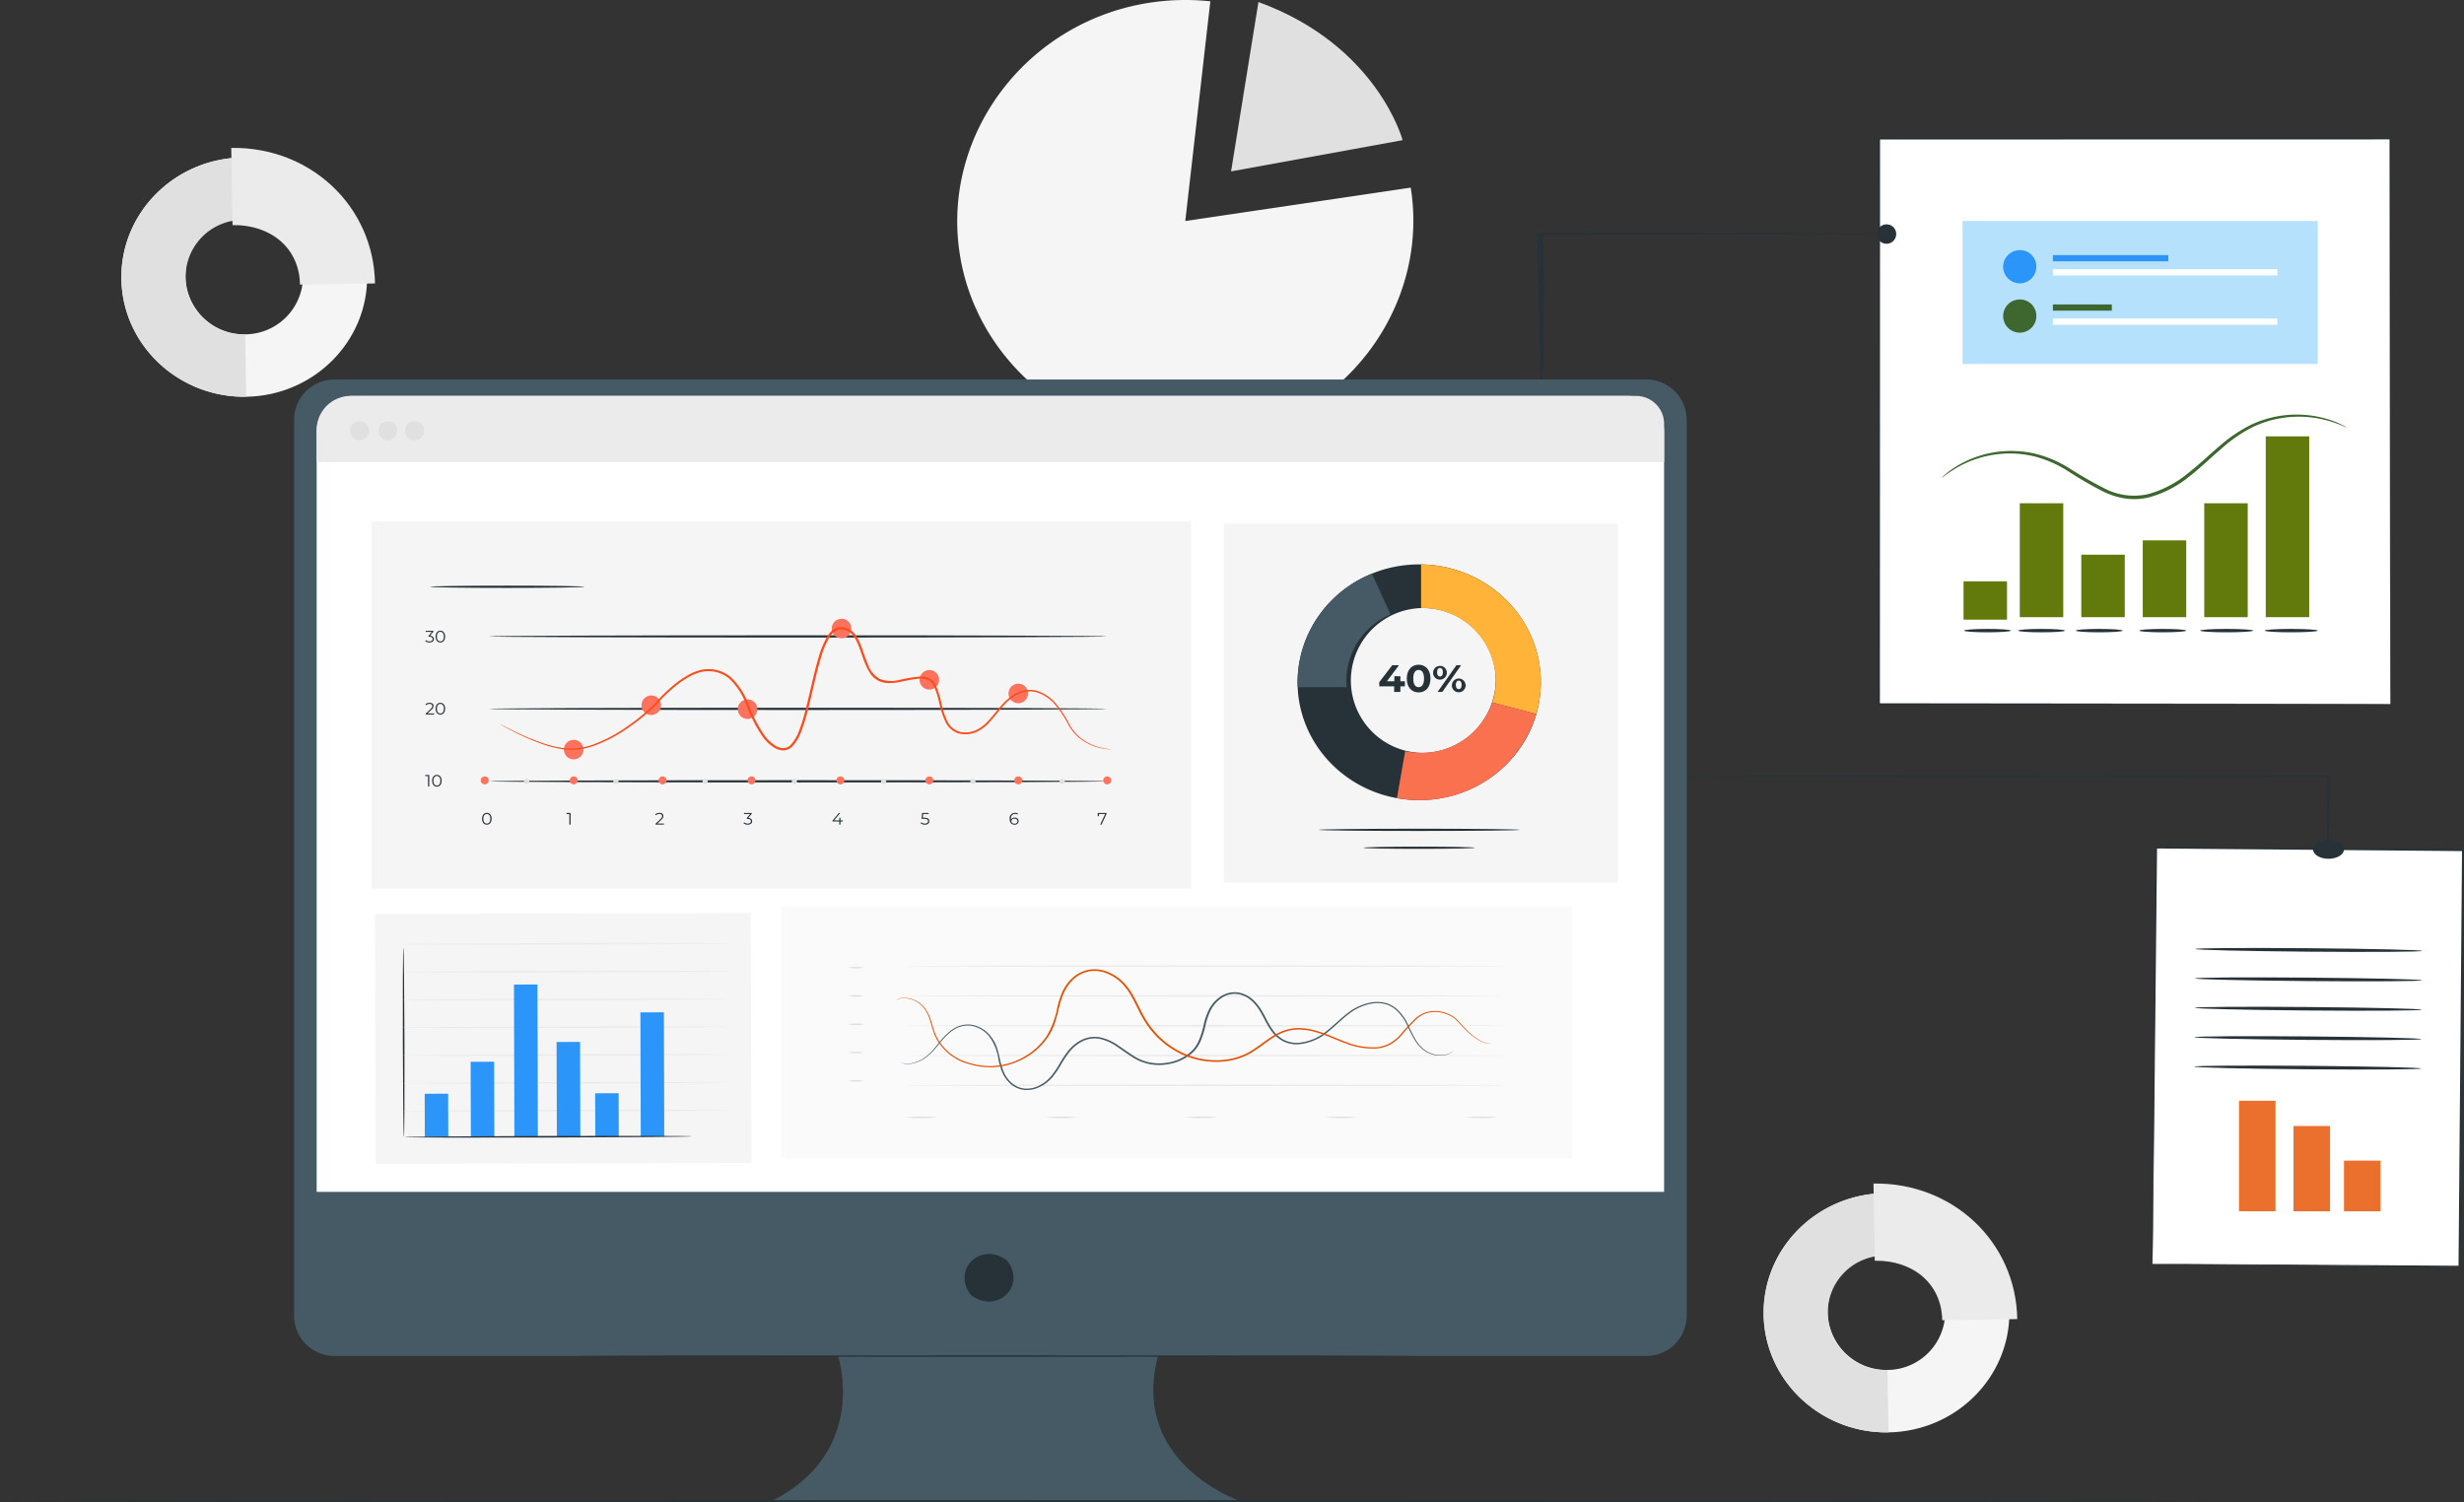 <svg id="Grupo_882329" data-name="Grupo 882329" xmlns="http://www.w3.org/2000/svg" xmlns:xlink="http://www.w3.org/1999/xlink" width="505" height="307.844" viewBox="0 0 505 307.844">
  <rect x="0" y="0" width="505" height="307.844" fill="#333333" stroke="none"/>
  <defs>
    <clipPath id="clip-path">
      <rect id="Rectángulo_330433" data-name="Rectángulo 330433" width="505" height="307.844" fill="none"/>
    </clipPath>
    <clipPath id="clip-path-5">
      <rect id="Rectángulo_330429" data-name="Rectángulo 330429" width="28.551" height="20.021" fill="#eb6f2d"/>
    </clipPath>
  </defs>
  <g id="Grupo_882328" data-name="Grupo 882328" clip-path="url(#clip-path)">
    <g id="Grupo_882318" data-name="Grupo 882318">
      <g id="Grupo_882317" data-name="Grupo 882317" clip-path="url(#clip-path)">
        <path id="Trazado_637886" data-name="Trazado 637886" d="M300.335,45.3l46.208-6.843c3.873,24.566-13.8,47.869-39.147,51.622S258,76.708,254.127,52.142,267.926,4.273,293.275.52A48.241,48.241,0,0,1,305.468.274Z" transform="translate(-57.409 0)" fill="#f5f5f5"/>
        <path id="Trazado_637887" data-name="Trazado 637887" d="M331.751.556l-5.61,34.712,35.16-6.4S356.131,9.416,331.751.556" transform="translate(-73.832 -0.139)" fill="#e0e0e0"/>
        <path id="Trazado_637888" data-name="Trazado 637888" d="M32.158,67.969c-.223-13.518,10.893-24.692,24.778-24.91S82.3,53.663,82.522,67.181,71.63,91.874,57.745,92.091s-25.363-10.6-25.587-24.122m37.223-.582A12.046,12.046,0,1,0,57.534,79.3,11.912,11.912,0,0,0,69.381,67.387" transform="translate(-7.279 -10.777)" fill="#f5f5f5"/>
        <path id="Trazado_637889" data-name="Trazado 637889" d="M32.159,67.971c-.223-13.518,10.892-24.693,24.777-24.91l.211,12.794A11.728,11.728,0,1,0,57.535,79.3l.21,12.794c-13.885.217-25.363-10.6-25.586-24.122" transform="translate(-7.279 -10.778)" fill="#e0e0e0"/>
        <path id="Trazado_637890" data-name="Trazado 637890" d="M61.265,40.435c16.244-.254,29.2,11.964,29.465,27.779l-15.375.24c-.125-7.562-6.062-12.323-13.829-12.2Z" transform="translate(-13.869 -10.12)" fill="#ebebeb"/>
        <path id="Trazado_637891" data-name="Trazado 637891" d="M467.228,351.1c-.223-13.518,10.893-24.691,24.777-24.909s25.364,10.6,25.587,24.122S506.7,375,492.815,375.218s-25.363-10.6-25.587-24.122m37.223-.582A12.046,12.046,0,1,0,492.6,362.425a11.911,11.911,0,0,0,11.847-11.911" transform="translate(-105.771 -81.642)" fill="#f5f5f5"/>
        <path id="Trazado_637892" data-name="Trazado 637892" d="M467.229,351.1c-.223-13.518,10.892-24.693,24.777-24.91l.211,12.794a11.728,11.728,0,1,0,.387,23.444l.21,12.794c-13.885.217-25.363-10.6-25.586-24.122" transform="translate(-105.771 -81.643)" fill="#e0e0e0"/>
        <path id="Trazado_637893" data-name="Trazado 637893" d="M496.335,323.562c16.244-.254,29.2,11.964,29.465,27.779l-15.375.24c-.125-7.562-6.062-12.323-13.829-12.2Z" transform="translate(-112.361 -80.985)" fill="#ebebeb"/>
      </g>
    </g>
    <rect id="Rectángulo_330406" data-name="Rectángulo 330406" width="104.792" height="115.899" transform="translate(385.117 28.401)" fill="#fff"/>
    <g id="Grupo_882320" data-name="Grupo 882320">
      <g id="Grupo_882319" data-name="Grupo 882319" clip-path="url(#clip-path)">
        <path id="Trazado_637894" data-name="Trazado 637894" d="M602.547,153.719s-.006-.189-.01-.551-.005-.9-.01-1.61c0-1.422-.011-3.521-.02-6.256-.01-5.471-.026-13.479-.045-23.647-.022-20.321-.051-49.274-.087-83.834l.172.166-104.781.022h-.011l.2-.188c-.012,42.729-.022,82.576-.03,115.9l-.166-.16,76.007.082,21.251.041,5.6.018c1.269.006,1.932.018,1.932.018s-.639.012-1.9.018l-5.569.018-21.214.041-76.112.082h-.165v-.16c-.009-33.322-.019-73.169-.03-115.9v-.19h.206l104.781.022h.173v.167c-.036,34.6-.066,63.6-.087,83.941-.019,10.152-.035,18.147-.045,23.61-.009,2.72-.016,4.808-.021,6.223q-.006,1.048-.009,1.592c0,.356-.01.532-.01.532" transform="translate(-112.638 -9.419)" fill="#263238"/>
        <path id="Trazado_637895" data-name="Trazado 637895" d="M597.357,115.947c-.034.07-1.16-.562-3.369-1.241a22.322,22.322,0,0,0-9.664-.694A21.619,21.619,0,0,0,577.95,116a30.044,30.044,0,0,0-6.267,4.369c-2.055,1.757-4.095,3.752-6.447,5.6A22.469,22.469,0,0,1,557,130.279a12.85,12.85,0,0,1-4.8.281,15.962,15.962,0,0,1-4.452-1.332,78.461,78.461,0,0,1-7.458-4.3,23.663,23.663,0,0,0-7.015-3.049,21.5,21.5,0,0,0-6.672-.495,21.961,21.961,0,0,0-9.211,2.907c-1.976,1.17-2.908,2.051-2.961,1.989a4.579,4.579,0,0,1,.669-.638,16.018,16.018,0,0,1,2.144-1.58,21.427,21.427,0,0,1,9.311-3.165,21.684,21.684,0,0,1,6.86.424,24.024,24.024,0,0,1,7.22,3.061,80.3,80.3,0,0,0,7.409,4.227,13.054,13.054,0,0,0,8.787,1,21.946,21.946,0,0,0,7.966-4.174c2.316-1.8,4.366-3.786,6.45-5.546a30.185,30.185,0,0,1,6.436-4.4,21.957,21.957,0,0,1,16.392-1.032,17.314,17.314,0,0,1,2.475,1.032,4.767,4.767,0,0,1,.808.464" transform="translate(-116.457 -28.367)" fill="#3d672f"/>
        <rect id="Rectángulo_330407" data-name="Rectángulo 330407" width="8.909" height="23.35" transform="translate(413.961 103.147)" fill="#617a0b"/>
        <rect id="Rectángulo_330408" data-name="Rectángulo 330408" width="8.909" height="23.35" transform="translate(451.764 103.147)" fill="#617a0b"/>
        <rect id="Rectángulo_330409" data-name="Rectángulo 330409" width="8.909" height="37.062" transform="translate(464.366 89.435)" fill="#617a0b"/>
        <rect id="Rectángulo_330410" data-name="Rectángulo 330410" width="8.909" height="7.858" transform="translate(402.431 119.146)" fill="#617a0b"/>
        <rect id="Rectángulo_330411" data-name="Rectángulo 330411" width="8.909" height="12.806" transform="translate(426.562 113.691)" fill="#617a0b"/>
        <rect id="Rectángulo_330412" data-name="Rectángulo 330412" width="8.909" height="15.745" transform="translate(439.164 110.752)" fill="#617a0b"/>
        <path id="Trazado_637896" data-name="Trazado 637896" d="M544.259,172.284c0,.191-2.155.347-4.813.347s-4.813-.156-4.813-.347,2.155-.347,4.813-.347,4.813.155,4.813.347" transform="translate(-121.031 -43.035)" fill="#263238"/>
        <path id="Trazado_637897" data-name="Trazado 637897" d="M529.929,172.284c0,.191-2.155.347-4.813.347s-4.813-.156-4.813-.347,2.154-.347,4.813-.347,4.813.155,4.813.347" transform="translate(-117.786 -43.035)" fill="#263238"/>
        <path id="Trazado_637898" data-name="Trazado 637898" d="M610.853,172.284c0,.191-2.436.347-5.441.347s-5.441-.156-5.441-.347,2.435-.347,5.441-.347,5.441.155,5.441.347" transform="translate(-135.822 -43.035)" fill="#263238"/>
        <path id="Trazado_637899" data-name="Trazado 637899" d="M593.745,172.284c0,.191-2.436.347-5.441.347s-5.442-.156-5.442-.347,2.436-.347,5.442-.347,5.441.155,5.441.347" transform="translate(-131.949 -43.035)" fill="#263238"/>
        <path id="Trazado_637900" data-name="Trazado 637900" d="M576.373,172.284c0,.192-2.155.348-4.813.348s-4.813-.156-4.813-.348,2.154-.347,4.813-.347,4.813.156,4.813.347" transform="translate(-128.301 -43.035)" fill="#263238"/>
        <path id="Trazado_637901" data-name="Trazado 637901" d="M559.543,172.284c0,.192-2.155.348-4.813.348s-4.813-.156-4.813-.348,2.155-.347,4.813-.347,4.813.156,4.813.347" transform="translate(-124.49 -43.035)" fill="#263238"/>
        <path id="Trazado_638002" data-name="Trazado 638002" d="M0,0H72.808V29.3H0Z" transform="translate(402.222 45.297)" fill="#b6e1fd"/>
        <path id="Trazado_637902" data-name="Trazado 637902" d="M537.488,71.676a3.4,3.4,0,1,1-3.394-3.289,3.343,3.343,0,0,1,3.394,3.289" transform="translate(-120.14 -17.117)" fill="#2b95f9"/>
        <rect id="Rectángulo_330414" data-name="Rectángulo 330414" width="23.65" height="1.272" transform="translate(420.742 52.287)" fill="#2b95f9"/>
        <rect id="Rectángulo_330415" data-name="Rectángulo 330415" width="46.007" height="1.272" transform="translate(420.742 55.179)" fill="#fff"/>
        <path id="Trazado_637903" data-name="Trazado 637903" d="M537.488,85.164a3.4,3.4,0,1,1-3.394-3.289,3.342,3.342,0,0,1,3.394,3.289" transform="translate(-120.14 -20.493)" fill="#3d672f"/>
        <rect id="Rectángulo_330416" data-name="Rectángulo 330416" width="12.077" height="1.272" transform="translate(420.742 62.399)" fill="#3d672f"/>
        <rect id="Rectángulo_330417" data-name="Rectángulo 330417" width="46.007" height="1.272" transform="translate(420.742 65.291)" fill="#fff"/>
        <rect id="Rectángulo_330418" data-name="Rectángulo 330418" width="85.363" height="62.918" transform="matrix(0.009, -1, 1, 0.009, 441.147, 259.059)" fill="#fff"/>
        <path id="Trazado_637904" data-name="Trazado 637904" d="M570.236,316.995s-.006-.13-.007-.394,0-.668,0-1.184c0-1.058.011-2.609.019-4.625.025-4.063.06-9.992.106-17.492.111-15.053.269-36.4.456-61.65l0-.177h.183l62.886.506h.007l.2,0,0,.2c-.3,31.955-.572,61.513-.794,85.343v.159h-.164l-45.821-.465-12.648-.145-3.3-.046c-.744-.012-1.118-.026-1.118-.026s.4-.008,1.154-.008l3.335.01,12.686.065,45.72.3-.165.157c.2-23.831.45-53.389.719-85.344l.2.2h-.008l-62.885-.541.184-.176c-.26,25.2-.48,46.509-.636,61.532-.087,7.517-.157,13.459-.2,17.532-.028,2.031-.049,3.594-.063,4.66-.009.524-.016.924-.021,1.2s-.015.415-.015.415" transform="translate(-129.089 -57.937)" fill="#263238"/>
        <path id="Trazado_637905" data-name="Trazado 637905" d="M581.588,259.374c0-.2,10.417-.269,23.26-.162s23.257.352,23.256.549-10.414.269-23.262.162-23.255-.352-23.253-.549" transform="translate(-131.66 -64.867)" fill="#263238"/>
        <path id="Trazado_637906" data-name="Trazado 637906" d="M581.519,267.413c0-.2,10.417-.269,23.26-.162s23.257.352,23.256.549-10.414.269-23.262.162-23.255-.352-23.254-.549" transform="translate(-131.645 -66.879)" fill="#263238"/>
        <path id="Trazado_637907" data-name="Trazado 637907" d="M581.45,275.451c0-.2,10.417-.269,23.26-.162s23.257.353,23.256.549-10.414.269-23.262.162-23.255-.352-23.253-.549" transform="translate(-131.629 -68.891)" fill="#263238"/>
        <path id="Trazado_637908" data-name="Trazado 637908" d="M581.381,283.489c0-.2,10.417-.269,23.26-.162s23.257.352,23.256.549-10.414.269-23.262.162-23.255-.352-23.254-.549" transform="translate(-131.613 -70.903)" fill="#263238"/>
        <path id="Trazado_637909" data-name="Trazado 637909" d="M581.312,291.528c0-.2,10.417-.269,23.26-.162s23.257.353,23.256.55-10.415.268-23.262.161-23.255-.352-23.253-.549" transform="translate(-131.598 -72.915)" fill="#263238"/>
        <rect id="Rectángulo_330419" data-name="Rectángulo 330419" width="7.485" height="22.655" transform="translate(458.883 225.609)" fill="#eb6f2d"/>
        <rect id="Rectángulo_330420" data-name="Rectángulo 330420" width="7.485" height="17.48" transform="translate(470.059 230.784)" fill="#eb6f2d"/>
        <rect id="Rectángulo_330421" data-name="Rectángulo 330421" width="7.485" height="10.38" transform="translate(480.406 237.884)" fill="#eb6f2d"/>
        <path id="Trazado_637910" data-name="Trazado 637910" d="M440.5,212.192a3.515,3.515,0,0,1,.432-.02l1.266-.02,4.871-.036,17.913-.062,59.1-.057,52.811.044h.313l0,.151c-.057,4.569-.1,8.3-.136,10.923-.036,1.273-.063,2.276-.084,2.991-.018.323-.033.58-.045.78-.015.176-.03.267-.046.267s-.031-.091-.046-.267c-.012-.2-.026-.457-.045-.78-.02-.714-.048-1.718-.084-2.991-.032-2.622-.079-6.354-.136-10.923l.31.151-52.811.044-59.1-.057-17.913-.062-4.871-.037-1.266-.019a3.521,3.521,0,0,1-.432-.02" transform="translate(-99.721 -53.062)" fill="#263238"/>
        <path id="Trazado_637911" data-name="Trazado 637911" d="M478.824,63.846c0,.012-.482.025-1.4.036l-4.041.034-15,.058-50.6.065.576-.195c.035,1.267.071,2.6.108,3.952.189,7.67.222,14.614.108,19.64-.066,2.514-.162,4.547-.307,5.953a13.648,13.648,0,0,1-.248,1.619c-.118.37-.2.562-.238.56,0,0,.085-3.1-.032-8.131-.115-5.062-.273-11.986-.448-19.637-.033-1.353-.066-2.684-.1-3.951l0-.2h.581l50.6.065,15,.058,4.041.034c.921.012,1.4.024,1.4.036" transform="translate(-92.184 -15.932)" fill="#263238"/>
        <path id="Trazado_637912" data-name="Trazado 637912" d="M501.185,63.268a1.986,1.986,0,1,1-1.986-1.924,1.956,1.956,0,0,1,1.986,1.924" transform="translate(-112.56 -15.354)" fill="#263238"/>
        <path id="Trazado_637913" data-name="Trazado 637913" d="M619.128,231.57c0,1.063-1.42,1.924-3.172,1.924s-3.172-.861-3.172-1.924,1.42-1.924,3.172-1.924,3.172.861,3.172,1.924" transform="translate(-138.722 -57.479)" fill="#263238"/>
      </g>
    </g>
    <g id="Grupo_882325" data-name="Grupo 882325">
      <g id="Grupo_882324" data-name="Grupo 882324" clip-path="url(#clip-path)">
        <path id="Trazado_637914" data-name="Trazado 637914" d="M354.937,103.755H86.3a8.258,8.258,0,0,0-8.385,8.126V295.76a8.259,8.259,0,0,0,8.385,8.127H189.4s6.559,19.654-13.773,29.823h96.407s-22.955-7.626-17.053-29.823h99.955a8.259,8.259,0,0,0,8.385-8.126V111.881a8.259,8.259,0,0,0-8.386-8.126" transform="translate(-17.638 -25.969)" fill="#455a64"/>
        <path id="Trazado_637915" data-name="Trazado 637915" d="M264.413,344.39c3.655,5.061-2.065,10.6-7.289,7.063a1.819,1.819,0,0,1-.449-.436c-3.645-5.061,2.068-10.6,7.288-7.063a1.809,1.809,0,0,1,.449.436" transform="translate(-57.846 -85.811)" fill="#263238"/>
        <path id="Trazado_637916" data-name="Trazado 637916" d="M360.051,271.373H83.893V115.519a7.388,7.388,0,0,1,7.5-7.27H352.549a7.389,7.389,0,0,1,7.5,7.27Z" transform="translate(-18.992 -27.094)" fill="#fff"/>
        <path id="Trazado_637917" data-name="Trazado 637917" d="M360.051,121.8H83.893v-6.692a6.974,6.974,0,0,1,7.081-6.862H354.237a5.726,5.726,0,0,1,5.815,5.634Z" transform="translate(-18.992 -27.094)" fill="#ebebeb"/>
        <path id="Trazado_637918" data-name="Trazado 637918" d="M96.633,117.04a1.941,1.941,0,1,1-1.94-1.88,1.911,1.911,0,0,1,1.94,1.88" transform="translate(-20.997 -28.824)" fill="#e0e0e0"/>
        <path id="Trazado_637919" data-name="Trazado 637919" d="M104.109,117.04a1.941,1.941,0,1,1-1.94-1.88,1.911,1.911,0,0,1,1.94,1.88" transform="translate(-22.69 -28.824)" fill="#e0e0e0"/>
        <path id="Trazado_637920" data-name="Trazado 637920" d="M111.217,117.04a1.941,1.941,0,1,1-1.94-1.88,1.911,1.911,0,0,1,1.94,1.88" transform="translate(-24.299 -28.824)" fill="#e0e0e0"/>
        <path id="Trazado_637921" data-name="Trazado 637921" d="M323.952,370.686c0,.086-38.228.156-85.373.156-47.161,0-85.38-.07-85.38-.156s38.219-.156,85.38-.156c47.145,0,85.373.07,85.373.156" transform="translate(-34.681 -92.742)" fill="#263238"/>
        <path id="Trazado_637922" data-name="Trazado 637922" d="M176.363,249.576l-77.011.215.152,51.241,63.843-.178L172,300.83l4.511-.013Z" transform="translate(-22.491 -62.468)" fill="#f5f5f5"/>
        <path id="Trazado_637923" data-name="Trazado 637923" d="M106.942,297.917c-.093,0-.194-8.692-.226-19.412s.018-19.414.111-19.414.194,8.69.226,19.414-.018,19.413-.111,19.413" transform="translate(-24.156 -64.849)" fill="#263238"/>
        <path id="Trazado_637924" data-name="Trazado 637924" d="M173.748,303.467c0,.09-15.019.2-33.543.256s-33.546.021-33.546-.069,15.016-.205,33.546-.257,33.543-.02,33.543.07" transform="translate(-24.146 -75.933)" fill="#ebebeb"/>
        <path id="Trazado_637925" data-name="Trazado 637925" d="M173.726,295.869c0,.09-15.019.2-33.543.256s-33.546.021-33.546-.069,15.016-.205,33.546-.257,33.543-.02,33.543.07" transform="translate(-24.141 -74.031)" fill="#ebebeb"/>
        <path id="Trazado_637926" data-name="Trazado 637926" d="M173.7,288.271c0,.09-15.019.205-33.543.257s-33.546.02-33.546-.07,15.016-.205,33.546-.257,33.543-.02,33.543.07" transform="translate(-24.136 -72.129)" fill="#ebebeb"/>
        <path id="Trazado_637927" data-name="Trazado 637927" d="M173.682,280.673c0,.09-15.019.205-33.543.256s-33.546.021-33.546-.069,15.016-.205,33.546-.257,33.543-.02,33.543.07" transform="translate(-24.131 -70.228)" fill="#ebebeb"/>
        <path id="Trazado_637928" data-name="Trazado 637928" d="M173.66,273.075c0,.09-15.019.205-33.543.257s-33.546.02-33.546-.07,15.016-.205,33.546-.257,33.543-.02,33.543.07" transform="translate(-24.126 -68.326)" fill="#ebebeb"/>
        <path id="Trazado_637929" data-name="Trazado 637929" d="M173.638,265.477c0,.09-15.019.2-33.543.256s-33.546.021-33.546-.069,15.016-.205,33.546-.257,33.543-.02,33.543.07" transform="translate(-24.121 -66.424)" fill="#ebebeb"/>
        <path id="Trazado_637930" data-name="Trazado 637930" d="M173.616,257.879c0,.09-15.019.2-33.543.256s-33.546.021-33.546-.069,15.016-.205,33.546-.257,33.543-.02,33.543.07" transform="translate(-24.116 -64.522)" fill="#ebebeb"/>
        <rect id="Rectángulo_330423" data-name="Rectángulo 330423" width="4.811" height="8.878" transform="translate(87.041 224.18) rotate(-0.166)" fill="#2b95f9"/>
        <rect id="Rectángulo_330424" data-name="Rectángulo 330424" width="4.811" height="8.878" transform="translate(121.98 224.082) rotate(-0.166)" fill="#2b95f9"/>
        <rect id="Rectángulo_330425" data-name="Rectángulo 330425" width="4.811" height="15.406" transform="translate(96.458 217.625) rotate(-0.166)" fill="#2b95f9"/>
        <rect id="Rectángulo_330426" data-name="Rectángulo 330426" width="4.812" height="19.414" transform="translate(114.073 213.568) rotate(-0.166)" fill="#2b95f9"/>
        <rect id="Rectángulo_330427" data-name="Rectángulo 330427" width="4.813" height="31.209" transform="translate(105.336 201.797) rotate(-0.166)" fill="#2b95f9"/>
        <rect id="Rectángulo_330428" data-name="Rectángulo 330428" width="4.813" height="25.437" transform="translate(131.253 207.497) rotate(-0.166)" fill="#2b95f9"/>
        <path id="Trazado_637931" data-name="Trazado 637931" d="M166.133,310.627c0,.09-13.2.2-29.483.245s-29.486.01-29.486-.081,13.2-.2,29.486-.245,29.484-.009,29.484.081" transform="translate(-24.26 -77.723)" fill="#263238"/>
        <path id="Trazado_637932" data-name="Trazado 637932" d="M98.445,142.53v75.25h167.97V142.53Z" transform="translate(-22.286 -35.674)" fill="#f5f5f5"/>
        <path id="Trazado_637933" data-name="Trazado 637933" d="M113.477,211.861v2.376h-.253v-2.158h-.578v-.217Z" transform="translate(-25.501 -53.028)" fill="#263238"/>
        <path id="Trazado_637934" data-name="Trazado 637934" d="M114.479,213.044c0-.757.41-1.209.977-1.209s.981.451.981,1.209-.414,1.208-.981,1.208-.977-.451-.977-1.208m1.7,0c0-.635-.294-.984-.722-.984s-.722.349-.722.984.3.984.722.984.722-.349.722-.984" transform="translate(-25.916 -53.021)" fill="#263238"/>
        <path id="Trazado_637935" data-name="Trazado 637935" d="M114.481,194.309v.217h-1.72v-.173l1.019-.968c.277-.264.33-.424.33-.586,0-.275-.2-.445-.575-.445a.847.847,0,0,0-.668.265l-.179-.15a1.119,1.119,0,0,1,.868-.34c.5,0,.812.246.812.642a.968.968,0,0,1-.4.744l-.833.793Z" transform="translate(-25.51 -48.089)" fill="#263238"/>
        <path id="Trazado_637936" data-name="Trazado 637936" d="M115.4,193.34c0-.757.41-1.209.977-1.209s.981.451.981,1.209-.414,1.209-.981,1.209-.977-.452-.977-1.209m1.7,0c0-.635-.294-.984-.722-.984s-.721.349-.721.984.295.984.721.984.722-.35.722-.984" transform="translate(-26.124 -48.089)" fill="#263238"/>
        <path id="Trazado_637937" data-name="Trazado 637937" d="M114.419,174.147c0,.4-.3.7-.89.7a1.3,1.3,0,0,1-.883-.305l.123-.193a1.091,1.091,0,0,0,.76.274c.406,0,.631-.183.631-.478s-.207-.472-.662-.472h-.176v-.18l.68-.825h-1.254v-.217h1.577v.173l-.694.845c.526.027.788.3.788.675" transform="translate(-25.501 -43.164)" fill="#263238"/>
        <path id="Trazado_637938" data-name="Trazado 637938" d="M115.4,173.635c0-.756.41-1.209.977-1.209s.981.452.981,1.209-.414,1.209-.981,1.209-.977-.451-.977-1.209m1.7,0c0-.635-.294-.984-.722-.984s-.721.349-.721.984.295.984.721.984.722-.349.722-.984" transform="translate(-26.124 -43.157)" fill="#263238"/>
        <path id="Trazado_637939" data-name="Trazado 637939" d="M127.709,223.441c0-.756.41-1.209.977-1.209s.981.452.981,1.209-.414,1.208-.981,1.208-.977-.451-.977-1.208m1.7,0c0-.635-.294-.984-.722-.984s-.722.349-.722.984.3.984.722.984.722-.349.722-.984" transform="translate(-28.911 -55.624)" fill="#263238"/>
        <path id="Trazado_637940" data-name="Trazado 637940" d="M150.923,222.259v2.376h-.253v-2.158h-.578v-.217Z" transform="translate(-33.978 -55.63)" fill="#263238"/>
        <path id="Trazado_637941" data-name="Trazado 637941" d="M175.365,224.41v.217h-1.72v-.173l1.019-.968c.277-.264.33-.424.33-.586,0-.275-.2-.445-.575-.445a.842.842,0,0,0-.668.265l-.179-.15a1.12,1.12,0,0,1,.868-.34c.5,0,.813.244.813.642a.968.968,0,0,1-.4.744l-.833.794Z" transform="translate(-39.293 -55.623)" fill="#263238"/>
        <path id="Trazado_637942" data-name="Trazado 637942" d="M198.74,223.953c0,.4-.3.7-.89.7a1.3,1.3,0,0,1-.883-.305l.123-.193a1.091,1.091,0,0,0,.76.274c.407,0,.631-.183.631-.478s-.207-.472-.662-.472h-.176v-.18l.68-.825h-1.254v-.217h1.577v.173l-.694.845c.526.027.788.3.788.675" transform="translate(-44.59 -55.63)" fill="#263238"/>
        <path id="Trazado_637943" data-name="Trazado 637943" d="M222.672,224.01h-.49v.625h-.251v-.625h-1.383v-.176l1.3-1.576h.281l-1.254,1.535h1.064v-.55h.244v.55h.49Z" transform="translate(-49.928 -55.63)" fill="#263238"/>
        <path id="Trazado_637944" data-name="Trazado 637944" d="M245.671,223.935c0,.4-.291.72-.89.72a1.289,1.289,0,0,1-.88-.306l.123-.193a1.082,1.082,0,0,0,.754.275c.416,0,.637-.2.637-.485,0-.306-.2-.5-.82-.5h-.522l.127-1.192h1.341v.217h-1.121l-.084.757h.316c.738,0,1.019.282,1.019.7" transform="translate(-55.215 -55.63)" fill="#263238"/>
        <path id="Trazado_637945" data-name="Trazado 637945" d="M269.319,223.919a.755.755,0,0,1-.837.729c-.651,0-1-.438-1-1.188a1.081,1.081,0,0,1,1.12-1.229,1.159,1.159,0,0,1,.582.129l-.1.2a.878.878,0,0,0-.476-.112c-.528,0-.869.329-.869.975a1.839,1.839,0,0,0,.011.193.787.787,0,0,1,.749-.408.734.734,0,0,1,.827.713m-.249.007c0-.312-.238-.513-.617-.513a.562.562,0,0,0-.63.52c0,.262.224.51.648.51a.53.53,0,0,0,.6-.517" transform="translate(-60.552 -55.624)" fill="#263238"/>
        <path id="Trazado_637946" data-name="Trazado 637946" d="M292.624,222.259v.173l-1.026,2.2h-.274l1.01-2.158h-1.261v.445h-.249v-.662Z" transform="translate(-65.837 -55.63)" fill="#263238"/>
        <path id="Trazado_637947" data-name="Trazado 637947" d="M256.229,213.523c0,.127-28.376.231-63.373.231s-63.379-.1-63.379-.231,28.37-.231,63.379-.231,63.373.1,63.373.231" transform="translate(-29.311 -53.386)" fill="#263238"/>
        <path id="Trazado_637948" data-name="Trazado 637948" d="M256.229,193.717c0,.127-28.376.231-63.373.231s-63.379-.1-63.379-.231,28.37-.231,63.379-.231,63.373.1,63.373.231" transform="translate(-29.311 -48.429)" fill="#263238"/>
        <path id="Trazado_637949" data-name="Trazado 637949" d="M256.229,173.911c0,.127-28.376.231-63.373.231s-63.379-.1-63.379-.231,28.37-.231,63.379-.231,63.373.1,63.373.231" transform="translate(-29.311 -43.471)" fill="#263238"/>
        <path id="Trazado_637950" data-name="Trazado 637950" d="M129,213.047a.814.814,0,1,1-.814-.789.8.8,0,0,1,.814.789" transform="translate(-28.835 -53.127)" fill="#ff725e"/>
        <path id="Trazado_637951" data-name="Trazado 637951" d="M152.558,213.047a.814.814,0,1,1-.814-.789.8.8,0,0,1,.814.789" transform="translate(-34.168 -53.127)" fill="#ff725e"/>
        <path id="Trazado_637952" data-name="Trazado 637952" d="M176.114,213.047a.815.815,0,1,1-.814-.789.8.8,0,0,1,.814.789" transform="translate(-39.5 -53.127)" fill="#ff725e"/>
        <path id="Trazado_637953" data-name="Trazado 637953" d="M199.671,213.047a.814.814,0,1,1-.814-.789.8.8,0,0,1,.814.789" transform="translate(-44.833 -53.127)" fill="#ff725e"/>
        <path id="Trazado_637954" data-name="Trazado 637954" d="M223.227,213.047a.815.815,0,1,1-.814-.789.8.8,0,0,1,.814.789" transform="translate(-50.166 -53.127)" fill="#ff725e"/>
        <path id="Trazado_637955" data-name="Trazado 637955" d="M270.339,213.047a.815.815,0,1,1-.814-.789.8.8,0,0,1,.814.789" transform="translate(-60.831 -53.127)" fill="#ff725e"/>
        <path id="Trazado_637956" data-name="Trazado 637956" d="M246.784,213.047a.814.814,0,1,1-.814-.789.8.8,0,0,1,.814.789" transform="translate(-55.499 -53.127)" fill="#ff725e"/>
        <path id="Trazado_637957" data-name="Trazado 637957" d="M293.9,213.047a.814.814,0,1,1-.814-.789.8.8,0,0,1,.814.789" transform="translate(-66.164 -53.127)" fill="#ff725e"/>
        <path id="Trazado_637958" data-name="Trazado 637958" d="M139.9,213.427a.535.535,0,1,1-.535-.518.526.526,0,0,1,.535.518" transform="translate(-31.429 -53.29)" fill="#e0e0e0"/>
        <path id="Trazado_637959" data-name="Trazado 637959" d="M163.545,213.427a.535.535,0,1,1-.535-.518.526.526,0,0,1,.535.518" transform="translate(-36.781 -53.29)" fill="#e0e0e0"/>
        <path id="Trazado_637960" data-name="Trazado 637960" d="M187.19,213.427a.535.535,0,1,1-.535-.518.526.526,0,0,1,.535.518" transform="translate(-42.134 -53.29)" fill="#e0e0e0"/>
        <path id="Trazado_637961" data-name="Trazado 637961" d="M210.835,213.427a.535.535,0,1,1-.535-.518.526.526,0,0,1,.535.518" transform="translate(-47.487 -53.29)" fill="#e0e0e0"/>
        <path id="Trazado_637962" data-name="Trazado 637962" d="M234.48,213.427a.535.535,0,1,1-.535-.518.526.526,0,0,1,.535.518" transform="translate(-52.84 -53.29)" fill="#e0e0e0"/>
        <path id="Trazado_637963" data-name="Trazado 637963" d="M258.125,213.427a.535.535,0,1,1-.535-.518.526.526,0,0,1,.535.518" transform="translate(-58.193 -53.29)" fill="#e0e0e0"/>
        <path id="Trazado_637964" data-name="Trazado 637964" d="M281.77,213.427a.535.535,0,1,1-.535-.518.526.526,0,0,1,.535.518" transform="translate(-63.545 -53.29)" fill="#e0e0e0"/>
        <path id="Trazado_637965" data-name="Trazado 637965" d="M153.395,204.2a2,2,0,1,1-2-1.934,1.966,1.966,0,0,1,2,1.934" transform="translate(-33.822 -50.626)" fill="#ff725e"/>
        <path id="Trazado_637966" data-name="Trazado 637966" d="M173.947,192.07a2,2,0,1,1-2-1.935,1.966,1.966,0,0,1,2,1.935" transform="translate(-38.474 -47.59)" fill="#ff725e"/>
        <path id="Trazado_637967" data-name="Trazado 637967" d="M199.455,193.148a2,2,0,1,1-2-1.934,1.966,1.966,0,0,1,2,1.934" transform="translate(-44.249 -47.86)" fill="#ff725e"/>
        <path id="Trazado_637968" data-name="Trazado 637968" d="M224.359,171.1a2,2,0,1,1-2-1.934,1.967,1.967,0,0,1,2,1.934" transform="translate(-49.887 -42.342)" fill="#ff725e"/>
        <path id="Trazado_637969" data-name="Trazado 637969" d="M247.62,185.123a2,2,0,1,1-2-1.934,1.966,1.966,0,0,1,2,1.934" transform="translate(-55.152 -45.851)" fill="#ff725e"/>
        <path id="Trazado_637970" data-name="Trazado 637970" d="M271.177,188.856a2,2,0,1,1-2-1.934,1.966,1.966,0,0,1,2,1.934" transform="translate(-60.485 -46.786)" fill="#ff725e"/>
        <path id="Trazado_637971" data-name="Trazado 637971" d="M257.7,196.487a3.028,3.028,0,0,1-.468,0,9.967,9.967,0,0,1-1.362-.177,10.454,10.454,0,0,1-4.739-2.182,9.584,9.584,0,0,1-2.329-2.936,21.382,21.382,0,0,0-2.439-3.659,8.069,8.069,0,0,0-4.119-2.785,5.421,5.421,0,0,0-2.725.094,7.38,7.38,0,0,0-2.529,1.388c-1.552,1.257-2.7,3.044-4.2,4.665a8.3,8.3,0,0,1-2.736,2.062,5.677,5.677,0,0,1-3.6.287,4.465,4.465,0,0,1-2.738-2.437,16.521,16.521,0,0,1-1.181-3.526,19.871,19.871,0,0,0-1.086-3.579,2.837,2.837,0,0,0-1.167-1.355,3.9,3.9,0,0,0-1.841-.346,31.758,31.758,0,0,0-4.007.685,12.02,12.02,0,0,1-2.113.233,4.91,4.91,0,0,1-2.149-.4,4.357,4.357,0,0,1-1.707-1.384,10.274,10.274,0,0,1-1.044-1.88c-.578-1.307-.962-2.677-1.486-3.994a9.508,9.508,0,0,0-.964-1.871,3.492,3.492,0,0,0-1.581-1.277c-.166-.046-.33-.106-.5-.145l-.526-.047a1.955,1.955,0,0,0-.975.193,3.973,3.973,0,0,0-1.459,1.476,17.767,17.767,0,0,0-1.693,4.06c-.435,1.424-.8,2.883-1.153,4.354-.583,2.435-1.1,4.864-1.749,7.241a35.377,35.377,0,0,1-1.122,3.509,9.065,9.065,0,0,1-1.892,3.187,2.671,2.671,0,0,1-1.8.772,3.741,3.741,0,0,1-1.842-.541,8.619,8.619,0,0,1-2.589-2.538,30.432,30.432,0,0,1-3.126-6.15,14.237,14.237,0,0,0-3.49-5.442,6.687,6.687,0,0,0-5.859-1.385,10.031,10.031,0,0,0-2.788,1.189,18.952,18.952,0,0,0-2.434,1.706,31.959,31.959,0,0,0-4.063,3.961l-.009.009,0,0a43.515,43.515,0,0,1-6.02,4.846,29.64,29.64,0,0,1-6.165,3.237,13.949,13.949,0,0,1-6.035.975,21.743,21.743,0,0,1-5.027-1.179,48.031,48.031,0,0,1-6.529-2.893c-.723-.385-1.266-.692-1.628-.906s-.538-.339-.538-.339.195.094.566.292l1.652.857a51.539,51.539,0,0,0,6.547,2.793,21.709,21.709,0,0,0,4.977,1.123,13.736,13.736,0,0,0,5.906-1,29.454,29.454,0,0,0,6.078-3.236,43.416,43.416,0,0,0,5.942-4.827l-.011.012a32.2,32.2,0,0,1,4.1-4.029,19.289,19.289,0,0,1,2.478-1.748,10.414,10.414,0,0,1,2.9-1.244,7.117,7.117,0,0,1,6.246,1.46,14.606,14.606,0,0,1,3.621,5.594,30.075,30.075,0,0,0,3.09,6.063,8.2,8.2,0,0,0,2.445,2.4,3.273,3.273,0,0,0,1.612.478A2.2,2.2,0,0,0,192,195.61a8.679,8.679,0,0,0,1.776-3.021,34.911,34.911,0,0,0,1.1-3.464c.641-2.36,1.16-4.787,1.745-7.228.353-1.475.72-2.94,1.16-4.381a18.121,18.121,0,0,1,1.745-4.168,4.4,4.4,0,0,1,1.652-1.646,2.437,2.437,0,0,1,1.205-.241l.6.055c.194.044.384.112.576.168a3.958,3.958,0,0,1,1.8,1.445,9.946,9.946,0,0,1,1.013,1.965c.531,1.346.914,2.714,1.475,3.983a5.342,5.342,0,0,0,2.517,3.038,6.808,6.808,0,0,0,3.989.146,31.609,31.609,0,0,1,4.075-.684,4.329,4.329,0,0,1,2.066.4,3.241,3.241,0,0,1,1.345,1.547,20.055,20.055,0,0,1,1.1,3.661,16.227,16.227,0,0,0,1.14,3.444,4.061,4.061,0,0,0,2.484,2.246,5.288,5.288,0,0,0,3.333-.258,7.948,7.948,0,0,0,2.619-1.964c1.487-1.581,2.646-3.38,4.258-4.675a7.717,7.717,0,0,1,2.654-1.436,5.746,5.746,0,0,1,2.888-.082,8.319,8.319,0,0,1,4.254,2.907A21.448,21.448,0,0,1,249,191.092a9.421,9.421,0,0,0,2.249,2.9,10.556,10.556,0,0,0,4.638,2.227,11.99,11.99,0,0,0,1.346.22c.306.034.464.038.464.048" transform="translate(-29.968 -42.915)" fill="#fd4c1b"/>
        <path id="Trazado_637972" data-name="Trazado 637972" d="M145.564,160.339c0,.127-7.075.231-15.8.231s-15.8-.1-15.8-.231,7.073-.231,15.8-.231,15.8.1,15.8.231" transform="translate(-25.799 -40.074)" fill="#263238"/>
        <path id="Trazado_637973" data-name="Trazado 637973" d="M324.232,143.174v73.575h80.786V143.174Z" transform="translate(-73.4 -35.836)" fill="#f5f5f5"/>
        <path id="Trazado_637974" data-name="Trazado 637974" d="M368.687,154.3c-13.767,0-24.927,10.814-24.927,24.155s11.16,24.156,24.927,24.156,24.926-10.815,24.926-24.156S382.453,154.3,368.687,154.3m.376,38.63a14.846,14.846,0,1,1,15.312-14.839,15.081,15.081,0,0,1-15.312,14.839" transform="translate(-77.821 -38.62)" fill="#263238"/>
        <path id="Trazado_637975" data-name="Trazado 637975" d="M376.474,154.308c0,2.57,0,6.036,0,8.943A15.081,15.081,0,0,1,391.78,178.09a14.4,14.4,0,0,1-.719,4.5l9.034,2.374a23.453,23.453,0,0,0,.924-6.509c0-13.217-10.955-23.948-24.545-24.146" transform="translate(-85.226 -38.623)" fill="#ffb338"/>
        <path id="Trazado_637976" data-name="Trazado 637976" d="M353.751,178.72a14.827,14.827,0,0,1,9.077-13.552l-3.834-8.345a24.165,24.165,0,0,0-15.233,22.261c0,.34.012.677.027,1.014H353.82c-.043-.454-.068-.913-.068-1.378" transform="translate(-77.821 -39.252)" fill="#455a64"/>
        <path id="Trazado_637977" data-name="Trazado 637977" d="M375.026,202.371a15.826,15.826,0,0,1-3.239-.336c-.385,2.153-1.113,6.325-1.684,9.609a25.792,25.792,0,0,0,4.547.409,24.823,24.823,0,0,0,24-17.647l-9.034-2.374a15.274,15.274,0,0,1-14.594,10.339" transform="translate(-83.784 -48.065)" fill="#ff725e"/>
        <g id="Grupo_882323" data-name="Grupo 882323" transform="translate(286.319 143.967)" opacity="0.3">
          <g id="Grupo_882322" data-name="Grupo 882322">
            <g id="Grupo_882321" data-name="Grupo 882321" clip-path="url(#clip-path-5)">
              <path id="Trazado_637978" data-name="Trazado 637978" d="M375.026,202.371a15.826,15.826,0,0,1-3.239-.336c-.385,2.153-1.113,6.325-1.684,9.609a25.792,25.792,0,0,0,4.547.409,24.823,24.823,0,0,0,24-17.647l-9.034-2.374a15.274,15.274,0,0,1-14.594,10.339" transform="translate(-370.103 -192.032)" fill="#eb6f2d"/>
            </g>
          </g>
        </g>
        <path id="Trazado_637979" data-name="Trazado 637979" d="M370.655,186.185h-.923v1.153h-1.278v-1.153H365.4v-.855l2.671-3.482h1.375l-2.476,3.3h1.522v-1.027h1.238v1.027h.923Z" transform="translate(-82.72 -45.516)" fill="#263238"/>
        <path id="Trazado_637980" data-name="Trazado 637980" d="M372.692,184.561c0-1.811,1.036-2.838,2.428-2.838s2.428,1.027,2.428,2.838-1.027,2.839-2.428,2.839-2.428-1.027-2.428-2.839m3.536,0c0-1.247-.453-1.765-1.109-1.765s-1.1.518-1.1,1.765.453,1.765,1.1,1.765,1.109-.518,1.109-1.765" transform="translate(-84.37 -45.484)" fill="#263238"/>
        <path id="Trazado_637981" data-name="Trazado 637981" d="M379.668,183.278a1.408,1.408,0,1,1,1.408,1.514,1.384,1.384,0,0,1-1.408-1.514m2,0c0-.589-.235-.87-.591-.87s-.591.29-.591.87.243.87.591.87.591-.282.591-.87m2.783-1.451h.962l-3.867,5.489h-.963Zm-.931,4.039a1.408,1.408,0,1,1,1.4,1.514,1.382,1.382,0,0,1-1.4-1.514m1.991,0c0-.58-.234-.87-.591-.87s-.59.282-.59.87.242.87.59.87.591-.29.591-.87" transform="translate(-85.95 -45.495)" fill="#263238"/>
        <path id="Trazado_637982" data-name="Trazado 637982" d="M390.572,226.789c0,.127-9.236.229-20.625.229s-20.627-.1-20.627-.229,9.233-.229,20.627-.229,20.625.1,20.625.229" transform="translate(-79.079 -56.707)" fill="#263238"/>
        <path id="Trazado_637983" data-name="Trazado 637983" d="M384.074,231.685c0,.127-5.122.229-11.439.229s-11.44-.1-11.44-.229,5.121-.229,11.44-.229,11.439.1,11.439.229" transform="translate(-81.767 -57.932)" fill="#263238"/>
        <rect id="Rectángulo_330430" data-name="Rectángulo 330430" width="162.145" height="51.624" transform="translate(160.144 185.806)" fill="#fafafa"/>
        <path id="Trazado_637984" data-name="Trazado 637984" d="M362.9,264.071c0,.092-27.556.166-61.539.166s-61.544-.074-61.544-.166,27.549-.166,61.544-.166,61.539.074,61.539.166" transform="translate(-54.291 -66.054)" fill="#ebebeb"/>
        <path id="Trazado_637985" data-name="Trazado 637985" d="M362.9,272.219c0,.092-27.556.166-61.539.166s-61.544-.074-61.544-.166,27.549-.166,61.544-.166,61.539.074,61.539.166" transform="translate(-54.291 -68.094)" fill="#ebebeb"/>
        <path id="Trazado_637986" data-name="Trazado 637986" d="M362.9,280.367c0,.092-27.556.166-61.539.166s-61.544-.074-61.544-.166,27.549-.166,61.544-.166,61.539.075,61.539.166" transform="translate(-54.291 -70.133)" fill="#ebebeb"/>
        <path id="Trazado_637987" data-name="Trazado 637987" d="M362.9,288.515c0,.092-27.556.166-61.539.166s-61.544-.074-61.544-.166,27.549-.166,61.544-.166,61.539.074,61.539.166" transform="translate(-54.291 -72.172)" fill="#ebebeb"/>
        <path id="Trazado_637988" data-name="Trazado 637988" d="M362.9,296.662c0,.092-27.556.166-61.539.166s-61.544-.074-61.544-.166,27.549-.166,61.544-.166,61.539.074,61.539.166" transform="translate(-54.291 -74.212)" fill="#ebebeb"/>
        <path id="Trazado_637989" data-name="Trazado 637989" d="M351.9,283.235s-.085.094-.268.269a3.324,3.324,0,0,1-1.035.551,5.659,5.659,0,0,1-4.492-.693,7.3,7.3,0,0,1-2.114-2.24,33.885,33.885,0,0,1-1.611-3.114,9.722,9.722,0,0,0-2.409-3.25,5.6,5.6,0,0,0-2.09-1.071,6.535,6.535,0,0,0-2.574-.12,10.563,10.563,0,0,0-4.911,2.187c-1.466,1.112-2.755,2.482-4.332,3.722a10.743,10.743,0,0,1-5.944,2.455,6.262,6.262,0,0,1-3.4-.762,7.341,7.341,0,0,1-2.37-2.3c-1.224-1.775-1.844-3.839-3.434-5.459a5.689,5.689,0,0,0-2.981-1.732,4.737,4.737,0,0,0-3.5.706,6.9,6.9,0,0,0-2.3,2.572,14.3,14.3,0,0,0-1.089,3.216,17.473,17.473,0,0,1-1.079,3.338,7.652,7.652,0,0,1-.994,1.561,7.88,7.88,0,0,1-1.454,1.3,9.984,9.984,0,0,1-3.754,1.575,10.6,10.6,0,0,1-4.142.05,10.14,10.14,0,0,1-3.658-1.517c-1.08-.676-2.059-1.427-3.085-2.1a9.816,9.816,0,0,0-3.326-1.521,5.619,5.619,0,0,0-3.56.388,7.989,7.989,0,0,0-2.657,2.077,19.223,19.223,0,0,0-1.8,2.645,19.938,19.938,0,0,1-1.778,2.621,7.905,7.905,0,0,1-2.553,2.036,6,6,0,0,1-3.333.655,5.078,5.078,0,0,1-2.894-1.357,6.686,6.686,0,0,1-1.6-2.33,15.219,15.219,0,0,1-.729-2.5,10.561,10.561,0,0,0-1.711-4.5,6.031,6.031,0,0,0-3.956-2.472,5.176,5.176,0,0,0-2.278.238,6.24,6.24,0,0,0-1.83,1.012c-2.078,1.672-3.077,3.692-4.619,4.86a6.744,6.744,0,0,1-4.131,1.745,4.028,4.028,0,0,1-1.2-.179c-.255-.091-.379-.145-.379-.145a4.861,4.861,0,0,0,1.583.257,6.68,6.68,0,0,0,4.024-1.769c1.5-1.161,2.467-3.177,4.575-4.9a6.46,6.46,0,0,1,1.892-1.061,5.445,5.445,0,0,1,2.405-.263,6.3,6.3,0,0,1,4.155,2.555,7.39,7.39,0,0,1,1.15,2.17c.263.779.439,1.589.627,2.409a14.972,14.972,0,0,0,.727,2.459,6.441,6.441,0,0,0,1.54,2.233,4.733,4.733,0,0,0,2.695,1.26,5.6,5.6,0,0,0,3.11-.625,7.568,7.568,0,0,0,2.44-1.957,19.8,19.8,0,0,0,1.744-2.586,19.524,19.524,0,0,1,1.82-2.69,8.357,8.357,0,0,1,2.777-2.173,6.073,6.073,0,0,1,3.834-.422,10.206,10.206,0,0,1,3.472,1.577c1.041.681,2.021,1.43,3.081,2.092a9.711,9.711,0,0,0,3.511,1.457,10.131,10.131,0,0,0,3.962-.05,9.54,9.54,0,0,0,3.594-1.508,7.469,7.469,0,0,0,1.385-1.237,7.363,7.363,0,0,0,.95-1.493,17.278,17.278,0,0,0,1.061-3.283,14.534,14.534,0,0,1,1.117-3.282,7.237,7.237,0,0,1,2.422-2.7,5.187,5.187,0,0,1,3.822-.761,6.065,6.065,0,0,1,3.189,1.847c1.648,1.693,2.267,3.784,3.457,5.506a7.028,7.028,0,0,0,2.254,2.2,5.858,5.858,0,0,0,3.183.718,10.4,10.4,0,0,0,5.743-2.365c1.557-1.216,2.855-2.585,4.35-3.71a10.881,10.881,0,0,1,5.07-2.229,6.879,6.879,0,0,1,2.7.139,5.847,5.847,0,0,1,2.185,1.134,9.832,9.832,0,0,1,2.438,3.329,34.435,34.435,0,0,0,1.574,3.111,7.132,7.132,0,0,0,2.042,2.211,5.579,5.579,0,0,0,4.371.733,3.382,3.382,0,0,0,1.33-.757" transform="translate(-54.001 -67.898)" fill="#455a64"/>
        <path id="Trazado_637990" data-name="Trazado 637990" d="M359.388,280.235s-.142.014-.427.025c-.141,0-.315-.036-.523-.06a5.161,5.161,0,0,1-.687-.208,11.418,11.418,0,0,1-3.664-2.594c-.343-.331-.692-.691-1.049-1.074a12.7,12.7,0,0,0-1.137-1.179,6.6,6.6,0,0,0-3.623-1.387,6.027,6.027,0,0,0-2.21.235,5.846,5.846,0,0,0-1.97,1.116,40.85,40.85,0,0,0-3.241,3.521,9.09,9.09,0,0,1-2.076,1.694,7.2,7.2,0,0,1-2.838.892,14.849,14.849,0,0,1-6.248-.982c-2.042-.713-3.994-1.7-6.191-2.324a13.4,13.4,0,0,0-3.417-.575,8.64,8.64,0,0,0-3.45.633c-2.2.884-3.918,2.5-5.988,3.815a13.1,13.1,0,0,1-3.466,1.6,15.26,15.26,0,0,1-3.973.578,16.8,16.8,0,0,1-7.885-1.836,17.93,17.93,0,0,1-5.982-5.006c-1.605-2.018-2.483-4.309-3.641-6.4a12.958,12.958,0,0,0-2.117-2.911,9.19,9.19,0,0,0-3.12-2.023,6.545,6.545,0,0,0-3.76-.334,6.476,6.476,0,0,0-3.122,1.724,8.627,8.627,0,0,0-1.869,2.724,18.98,18.98,0,0,0-.966,3.012c-.257,1.012-.487,2.02-.817,3a12.018,12.018,0,0,1-1.339,2.794,13.7,13.7,0,0,1-4.517,4.284,14.767,14.767,0,0,1-5.894,2,14.572,14.572,0,0,1-5.827-.567,10.729,10.729,0,0,1-7.026-5.791c-.486-1.188-.731-2.332-1.082-3.351a7.2,7.2,0,0,0-1.4-2.619,5.385,5.385,0,0,0-4.064-1.751,3.5,3.5,0,0,0-1.541.472,2.805,2.805,0,0,1,1.534-.538,5.474,5.474,0,0,1,4.192,1.739,7.311,7.311,0,0,1,1.462,2.655c.364,1.025.62,2.168,1.109,3.333a10.551,10.551,0,0,0,6.913,5.631,13.989,13.989,0,0,0,11.434-1.44,13.4,13.4,0,0,0,4.4-4.2,17.168,17.168,0,0,0,2.105-5.717,19.113,19.113,0,0,1,.973-3.057,8.932,8.932,0,0,1,1.932-2.824,6.851,6.851,0,0,1,3.313-1.828,7.005,7.005,0,0,1,4.015.348,9.6,9.6,0,0,1,3.258,2.108,13.209,13.209,0,0,1,2.176,2.985c1.175,2.123,2.042,4.381,3.617,6.359a17.584,17.584,0,0,0,5.856,4.9,16.364,16.364,0,0,0,7.673,1.793,14.813,14.813,0,0,0,3.853-.557,12.671,12.671,0,0,0,3.364-1.545c2.036-1.286,3.768-2.916,6.058-3.837a9.067,9.067,0,0,1,3.616-.657,13.812,13.812,0,0,1,3.522.6c2.233.645,4.2,1.64,6.2,2.345a14.516,14.516,0,0,0,6.084.982,6.865,6.865,0,0,0,2.712-.842,8.859,8.859,0,0,0,2.02-1.637,40.42,40.42,0,0,1,3.283-3.526,6.107,6.107,0,0,1,2.065-1.152,6.293,6.293,0,0,1,2.313-.232,6.785,6.785,0,0,1,3.735,1.459,12.856,12.856,0,0,1,1.14,1.2q.527.579,1.03,1.08a11.537,11.537,0,0,0,3.58,2.617,3.7,3.7,0,0,0,1.6.3" transform="translate(-53.707 -66.324)" fill="#e44e00"/>
        <path id="Trazado_637991" data-name="Trazado 637991" d="M227.944,264.476a8.044,8.044,0,0,1-3.255,0,8.042,8.042,0,0,1,3.255,0" transform="translate(-50.865 -66.156)" fill="#e0e0e0"/>
        <path id="Trazado_637992" data-name="Trazado 637992" d="M227.944,272.219a8.042,8.042,0,0,1-3.255,0,8.044,8.044,0,0,1,3.255,0" transform="translate(-50.865 -68.094)" fill="#e0e0e0"/>
        <path id="Trazado_637993" data-name="Trazado 637993" d="M227.944,279.962a8.044,8.044,0,0,1-3.255,0,8.042,8.042,0,0,1,3.255,0" transform="translate(-50.865 -70.032)" fill="#e0e0e0"/>
        <path id="Trazado_637994" data-name="Trazado 637994" d="M227.944,287.705a8.041,8.041,0,0,1-3.255,0,8.044,8.044,0,0,1,3.255,0" transform="translate(-50.865 -71.97)" fill="#e0e0e0"/>
        <path id="Trazado_637995" data-name="Trazado 637995" d="M227.944,295.448a8.042,8.042,0,0,1-3.255,0,8.044,8.044,0,0,1,3.255,0" transform="translate(-50.865 -73.908)" fill="#e0e0e0"/>
        <path id="Trazado_637996" data-name="Trazado 637996" d="M246.33,305.4a31.911,31.911,0,0,1-6.51,0,31.917,31.917,0,0,1,6.51,0" transform="translate(-54.291 -76.399)" fill="#e0e0e0"/>
        <path id="Trazado_637997" data-name="Trazado 637997" d="M283.427,305.4a31.911,31.911,0,0,1-6.51,0,31.917,31.917,0,0,1,6.51,0" transform="translate(-62.689 -76.399)" fill="#e0e0e0"/>
        <path id="Trazado_637998" data-name="Trazado 637998" d="M320.523,305.4a31.911,31.911,0,0,1-6.51,0,31.917,31.917,0,0,1,6.51,0" transform="translate(-71.086 -76.399)" fill="#e0e0e0"/>
        <path id="Trazado_637999" data-name="Trazado 637999" d="M357.621,305.4a31.911,31.911,0,0,1-6.51,0,31.917,31.917,0,0,1,6.51,0" transform="translate(-79.485 -76.399)" fill="#e0e0e0"/>
        <path id="Trazado_638000" data-name="Trazado 638000" d="M394.717,305.4a31.919,31.919,0,0,1-6.511,0,31.925,31.925,0,0,1,6.511,0" transform="translate(-87.882 -76.399)" fill="#e0e0e0"/>
      </g>
    </g>
    <g id="Grupo_882327" data-name="Grupo 882327">
      <g id="Grupo_882326" data-name="Grupo 882326" clip-path="url(#clip-path)">
        <path id="Trazado_638001" data-name="Trazado 638001" d="M453.974,410.295c0,.108-101.633.195-226.976.195-125.386,0-227-.087-227-.195s101.612-.195,227-.195c125.343,0,226.976.087,226.976.195" transform="translate(0 -102.646)" fill="#263238"/>
      </g>
    </g>
  </g>
</svg>
